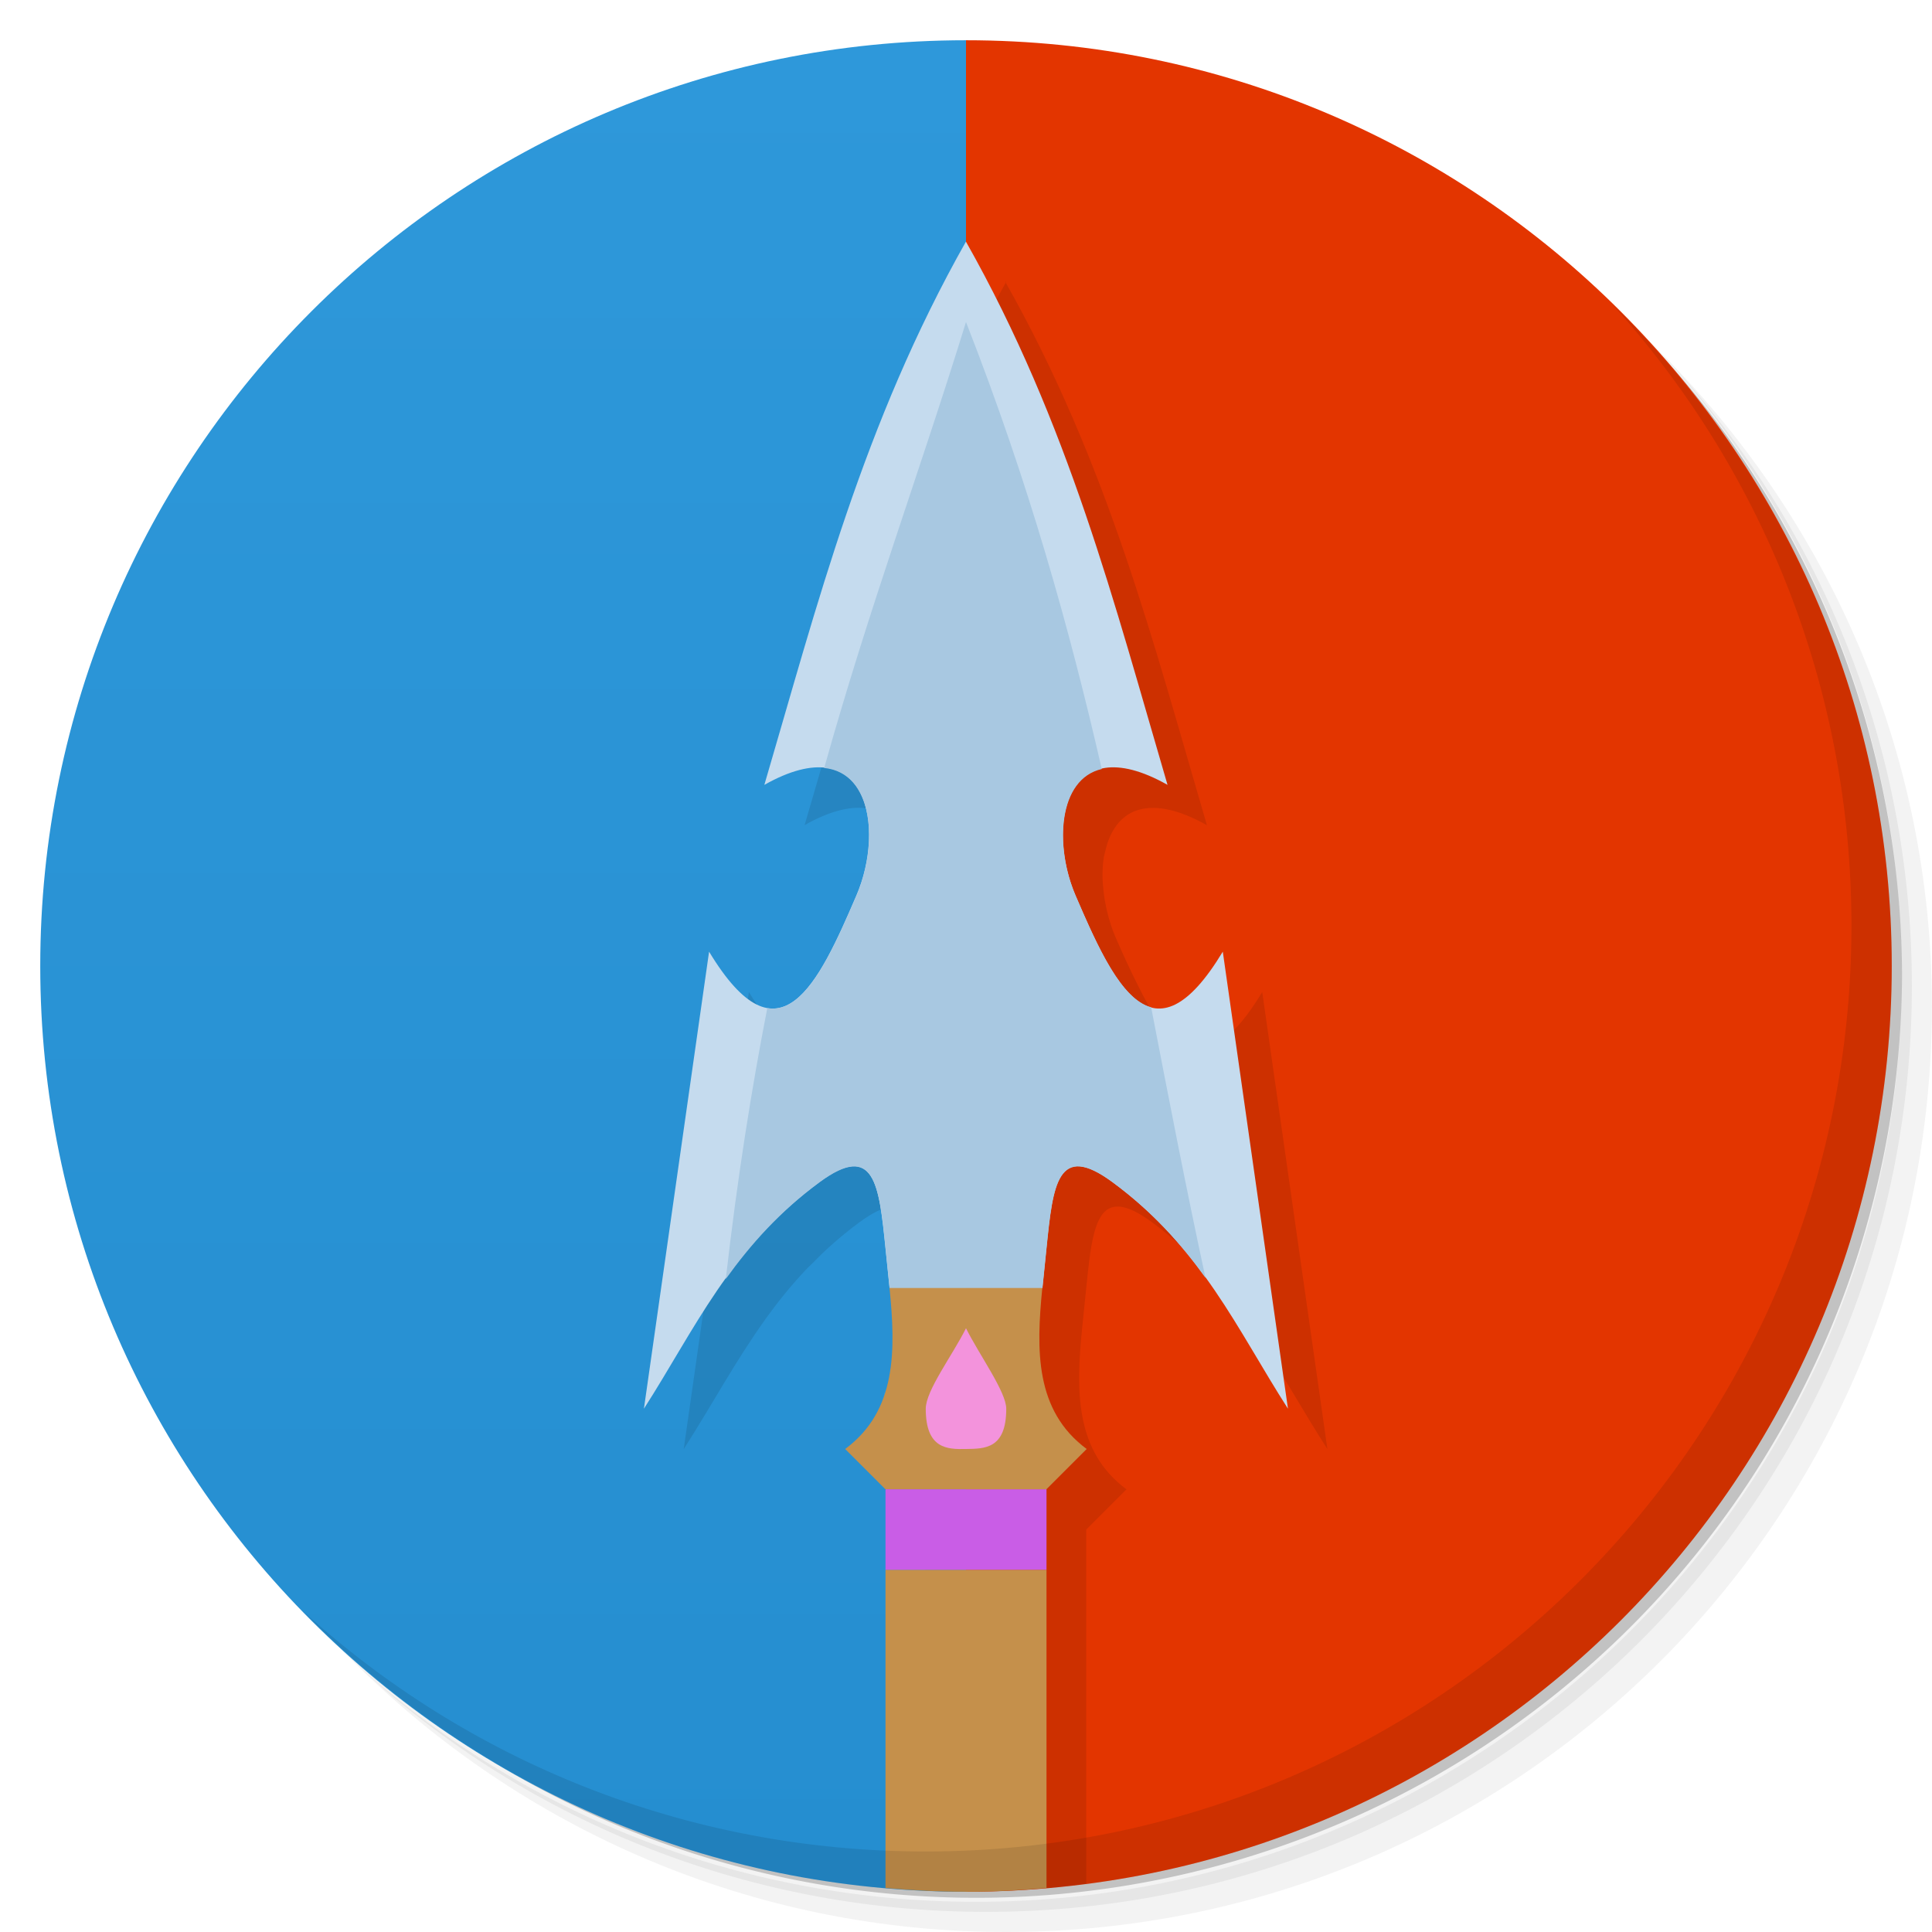 <svg xmlns="http://www.w3.org/2000/svg" viewBox="0 0 48 48"><defs><clipPath><g transform="translate(0,-1004.362)"><path d="m -24 13 c 0 1.105 -0.672 2 -1.5 2 -0.828 0 -1.5 -0.895 -1.5 -2 0 -1.105 0.672 -2 1.5 -2 0.828 0 1.5 0.895 1.5 2 z" transform="matrix(15.333,0,0,11.5,415,878.862)" fill="#1890d0"/></g></clipPath><clipPath><g transform="translate(0,-1004.362)"><path d="m -24 13 c 0 1.105 -0.672 2 -1.5 2 -0.828 0 -1.5 -0.895 -1.5 -2 0 -1.105 0.672 -2 1.5 -2 0.828 0 1.5 0.895 1.5 2 z" transform="matrix(15.333,0,0,11.5,415,878.862)" fill="#1890d0"/></g></clipPath><linearGradient id="linearGradient4238" y1="47" x2="0" y2="1" gradientUnits="userSpaceOnUse"><stop stop-color="#258ed0" stop-opacity="1"/><stop offset="1" stop-color="#2e98da" stop-opacity="1"/></linearGradient><linearGradient id="linearGradient4246" y1="47" x2="0" y2="1" gradientUnits="userSpaceOnUse"><stop stop-color="#e33500" stop-opacity="1"/><stop offset="1" stop-color="#e33500" stop-opacity="1"/></linearGradient></defs><g><path d="m 36.31 5 c 5.859 4.062 9.688 10.831 9.688 18.5 c 0 12.426 -10.07 22.5 -22.5 22.5 c -7.669 0 -14.438 -3.828 -18.5 -9.688 c 1.037 1.822 2.306 3.499 3.781 4.969 c 4.085 3.712 9.514 5.969 15.469 5.969 c 12.703 0 23 -10.298 23 -23 c 0 -5.954 -2.256 -11.384 -5.969 -15.469 c -1.469 -1.475 -3.147 -2.744 -4.969 -3.781 z m 4.969 3.781 c 3.854 4.113 6.219 9.637 6.219 15.719 c 0 12.703 -10.297 23 -23 23 c -6.081 0 -11.606 -2.364 -15.719 -6.219 c 4.16 4.144 9.883 6.719 16.219 6.719 c 12.703 0 23 -10.298 23 -23 c 0 -6.335 -2.575 -12.06 -6.719 -16.219 z" opacity="0.05"/><path d="m 41.28 8.781 c 3.712 4.085 5.969 9.514 5.969 15.469 c 0 12.703 -10.297 23 -23 23 c -5.954 0 -11.384 -2.256 -15.469 -5.969 c 4.113 3.854 9.637 6.219 15.719 6.219 c 12.703 0 23 -10.298 23 -23 c 0 -6.081 -2.364 -11.606 -6.219 -15.719 z" opacity="0.1"/><path d="m 31.25 2.375 c 8.615 3.154 14.75 11.417 14.75 21.13 c 0 12.426 -10.07 22.5 -22.5 22.5 c -9.708 0 -17.971 -6.135 -21.12 -14.75 a 23 23 0 0 0 44.875 -7 a 23 23 0 0 0 -16 -21.875 z" opacity="0.2"/></g><path d="M 24 1 L 24 47 C 36.703 47 47 36.703 47 24 C 47 11.297 36.703 1 24 1 z " fill="url(#linearGradient4246)" fill-opacity="1"/><path d="M 24 1 C 11.297 1 1 11.297 1 24 C 1 36.703 11.297 47 24 47 L 24 1 z " stroke="none" fill-rule="nonzero" fill-opacity="1" fill="url(#linearGradient4238)"/><path d="m 25 7 c -0.362 0.642 -0.69 1.282 -1 1.922 c -1.878 3.879 -2.877 7.726 -4.01 11.578 c 0.613 -0.346 1.101 -0.462 1.484 -0.424 c 0.447 0.044 0.743 0.31 0.918 0.686 c 0.068 0.147 0.123 0.305 0.154 0.48 c 0.006 0.033 0.005 0.07 0.001 0.104 c 0.021 0.152 0.031 0.31 0.027 0.473 c -0.002 0.073 -0.009 0.148 -0.016 0.223 c -0.012 0.138 -0.031 0.277 -0.059 0.416 c -0.013 0.065 -0.023 0.131 -0.039 0.195 c -0.051 0.203 -0.112 0.405 -0.193 0.594 c -0.201 0.468 -0.407 0.911 -0.617 1.322 c -0.1 0.195 -0.202 0.382 -0.307 0.549 c -0.047 0.074 -0.093 0.155 -0.141 0.223 c -0.036 0.051 -0.072 0.096 -0.109 0.143 c -0.093 0.117 -0.189 0.215 -0.287 0.299 c -0.035 0.03 -0.068 0.069 -0.104 0.094 c -0.012 0.009 -0.025 0.014 -0.037 0.021 c -0.081 0.053 -0.165 0.093 -0.25 0.119 c -0.02 0.006 -0.04 0.011 -0.061 0.016 c -0.099 0.022 -0.2 0.03 -0.305 0.012 c -0.42 -0.074 -0.892 -0.487 -1.443 -1.398 l -1.619 11.355 c 0.696 -1.084 1.28 -2.183 2.031 -3.229 l 0 -0.002 c 0.3 -0.417 0.628 -0.825 1 -1.221 c 0.049 -0.052 0.105 -0.103 0.156 -0.154 c 0.148 -0.151 0.297 -0.299 0.461 -0.445 c 0.224 -0.199 0.459 -0.394 0.717 -0.584 c 1.362 -1 1.475 0.061 1.635 1.635 c 0.034 0.332 0.068 0.666 0.102 1 c 0.111 1.11 0.147 2.198 -0.313 3.076 c -0.059 0.113 -0.13 0.221 -0.207 0.326 l -0.002 0.002 c -0.156 0.214 -0.339 0.417 -0.58 0.596 l 1 1 l 0 2 l 0 6.975 c 0.332 0.014 0.665 0.025 1 0.025 c 1.018 0 2.02 -0.073 3 -0.201 l 0 -6.799 l 0 -2 l 1 -1 c -1.284 -0.952 -1.256 -2.455 -1.102 -4 c 0.033 -0.334 0.068 -0.668 0.102 -1 c 0.1 -0.983 0.181 -1.767 0.561 -1.973 c 0.228 -0.123 0.563 -0.038 1.074 0.338 c 0.258 0.19 0.494 0.386 0.719 0.586 c 0.137 0.122 0.261 0.248 0.387 0.373 c 0.076 0.076 0.158 0.15 0.23 0.227 c 0.175 0.186 0.341 0.376 0.498 0.568 c 0.003 0.004 0.007 0.008 0.001 0.012 c 0.164 0.201 0.32 0.406 0.469 0.611 c 0.762 1.055 1.35 2.164 2.053 3.258 l -1.619 -11.355 c -0.705 1.167 -1.282 1.513 -1.783 1.377 c -0.152 -0.041 -0.296 -0.137 -0.436 -0.26 c -0.055 -0.049 -0.108 -0.11 -0.162 -0.17 c -0.116 -0.128 -0.229 -0.279 -0.338 -0.449 c -0.043 -0.068 -0.088 -0.133 -0.131 -0.207 c -0.066 -0.114 -0.129 -0.243 -0.193 -0.367 c -0.211 -0.411 -0.416 -0.854 -0.617 -1.322 c -0.08 -0.187 -0.141 -0.388 -0.191 -0.59 c -0.015 -0.06 -0.027 -0.119 -0.039 -0.18 c -0.03 -0.148 -0.05 -0.296 -0.063 -0.443 c -0.005 -0.063 -0.012 -0.126 -0.014 -0.188 c -0.006 -0.19 0.004 -0.376 0.031 -0.551 c 0.009 -0.054 0.025 -0.101 0.037 -0.152 c 0.028 -0.122 0.063 -0.237 0.109 -0.344 c 0.153 -0.349 0.403 -0.611 0.779 -0.697 c 0.403 -0.092 0.939 0.005 1.637 0.398 c -1.318 -4.487 -2.448 -8.967 -5.01 -13.5 z" opacity="0.1" fill="#000" fill-rule="nonzero" stroke="none" fill-opacity="1"/><path d="m 22 39 l 0 7.908 c 0.66 0.057 1.326 0.092 2 0.092 c 0.674 0 1.34 -0.035 2 -0.092 l 0 -7.908 l -2 0 l -2 0 z" opacity="1" fill="#c5904b" fill-rule="nonzero" stroke="none" fill-opacity="1"/><g><path d="m 40.03 7.531 c 3.712 4.084 5.969 9.514 5.969 15.469 0 12.703 -10.297 23 -23 23 c -5.954 0 -11.384 -2.256 -15.469 -5.969 4.178 4.291 10.01 6.969 16.469 6.969 c 12.703 0 23 -10.298 23 -23 0 -6.462 -2.677 -12.291 -6.969 -16.469 z" opacity="0.1"/></g><path d="m 22 37 l 0 2 l 2 0 l 2 0 l 0 -2 l -2 0 l -2 0 z" opacity="1" fill="#c95de6" fill-rule="nonzero" stroke="none" fill-opacity="1"/><path d="m 24 6 c -2.56 4.533 -3.69 9.01 -5.01 13.5 c 2.583 -1.458 3.01 1.068 2.287 2.746 c -0.944 2.2 -1.914 4.288 -3.66 1.398 l -1.619 11.355 c 1.263 -1.966 2.132 -3.991 4.365 -5.635 c 1.362 -1 1.475 0.061 1.635 1.635 c 0.034 0.332 0.068 0.666 0.102 1 l 3.797 0 c 0.033 -0.334 0.068 -0.668 0.102 -1 c 0.16 -1.573 0.272 -2.637 1.635 -1.635 c 2.233 1.644 3.102 3.668 4.365 5.635 l -1.619 -11.355 c -1.746 2.889 -2.716 0.802 -3.66 -1.398 c -0.72 -1.678 -0.295 -4.204 2.287 -2.746 c -1.318 -4.487 -2.448 -8.967 -5.01 -13.5 z m -1.834 27.5 c -0.003 0.069 -0.002 0.139 -0.008 0.207 c 0.005 -0.068 0.005 -0.138 0.008 -0.207 z m 3.668 0 c 0.003 0.069 0.003 0.139 0.008 0.207 c -0.005 -0.068 -0.005 -0.138 -0.008 -0.207 z m -3.709 0.465 c -0.015 0.111 -0.031 0.221 -0.055 0.328 c 0.023 -0.107 0.04 -0.217 0.055 -0.328 z m 3.75 0 c 0.015 0.111 0.032 0.221 0.055 0.328 c -0.023 -0.107 -0.04 -0.217 -0.055 -0.328 z m -3.873 0.582 c -0.032 0.106 -0.07 0.211 -0.113 0.313 c 0.043 -0.102 0.082 -0.206 0.113 -0.313 z m 3.996 0 c 0.032 0.107 0.07 0.21 0.113 0.313 c -0.043 -0.102 -0.081 -0.206 -0.113 -0.313 z m -4.207 0.527 c -0.06 0.114 -0.133 0.223 -0.211 0.33 c 0.078 -0.107 0.151 -0.216 0.211 -0.33 z m 4.418 0 c 0.06 0.114 0.133 0.223 0.211 0.33 c -0.078 -0.107 -0.151 -0.216 -0.211 -0.33 z m -4.748 0.492 c -0.132 0.153 -0.281 0.3 -0.461 0.434 c 0.18 -0.134 0.329 -0.28 0.461 -0.434 z m 5.078 0 c 0.132 0.154 0.281 0.3 0.461 0.434 c -0.18 -0.133 -0.329 -0.28 -0.461 -0.434 z" opacity="1" fill="#c5dbee" fill-rule="evenodd" stroke="none" fill-opacity="1"/><path d="m 24 8 c -1.16 3.756 -2.411 7.106 -3.523 11.08 c 1.232 0.122 1.352 1.89 0.803 3.17 c -0.646 1.506 -1.306 2.956 -2.217 2.797 c -0.394 2.02 -0.745 4.226 -1.031 6.729 c 0.612 -0.851 1.332 -1.669 2.334 -2.406 c 1.362 -1 1.475 0.061 1.635 1.635 c 0.034 0.332 0.068 0.666 0.102 1 l 3.797 0 c 0.033 -0.334 0.068 -0.668 0.102 -1 c 0.16 -1.573 0.272 -2.637 1.635 -1.635 c 0.991 0.729 1.705 1.536 2.313 2.377 c -0.49 -2.267 -0.92 -4.494 -1.35 -6.721 c -0.74 -0.201 -1.314 -1.464 -1.877 -2.775 c -0.526 -1.225 -0.437 -2.895 0.65 -3.145 c -0.801 -3.485 -1.809 -7.109 -3.371 -11.1 z" fill="#a8c8e1" fill-rule="evenodd" stroke="none" fill-opacity="1"/><path d="m 22.1 32 c 0.154 1.545 0.183 3.048 -1.102 4 l 1 1 l 4 0 l 1 -1 c -1.284 -0.952 -1.256 -2.455 -1.102 -4 l -3.797 0 z" opacity="1" fill="#c5904b" fill-rule="nonzero" stroke="none" fill-opacity="1"/><path d="m 24 33 c -0.333 0.667 -1 1.548 -1 2 0 1 0.536 1.01 1 1 0.464 -0.007 1 0 1 -1 0 -0.418 -0.667 -1.333 -1 -2 z" fill="#f393dc" fill-rule="evenodd" stroke="none" fill-opacity="1"/></svg>